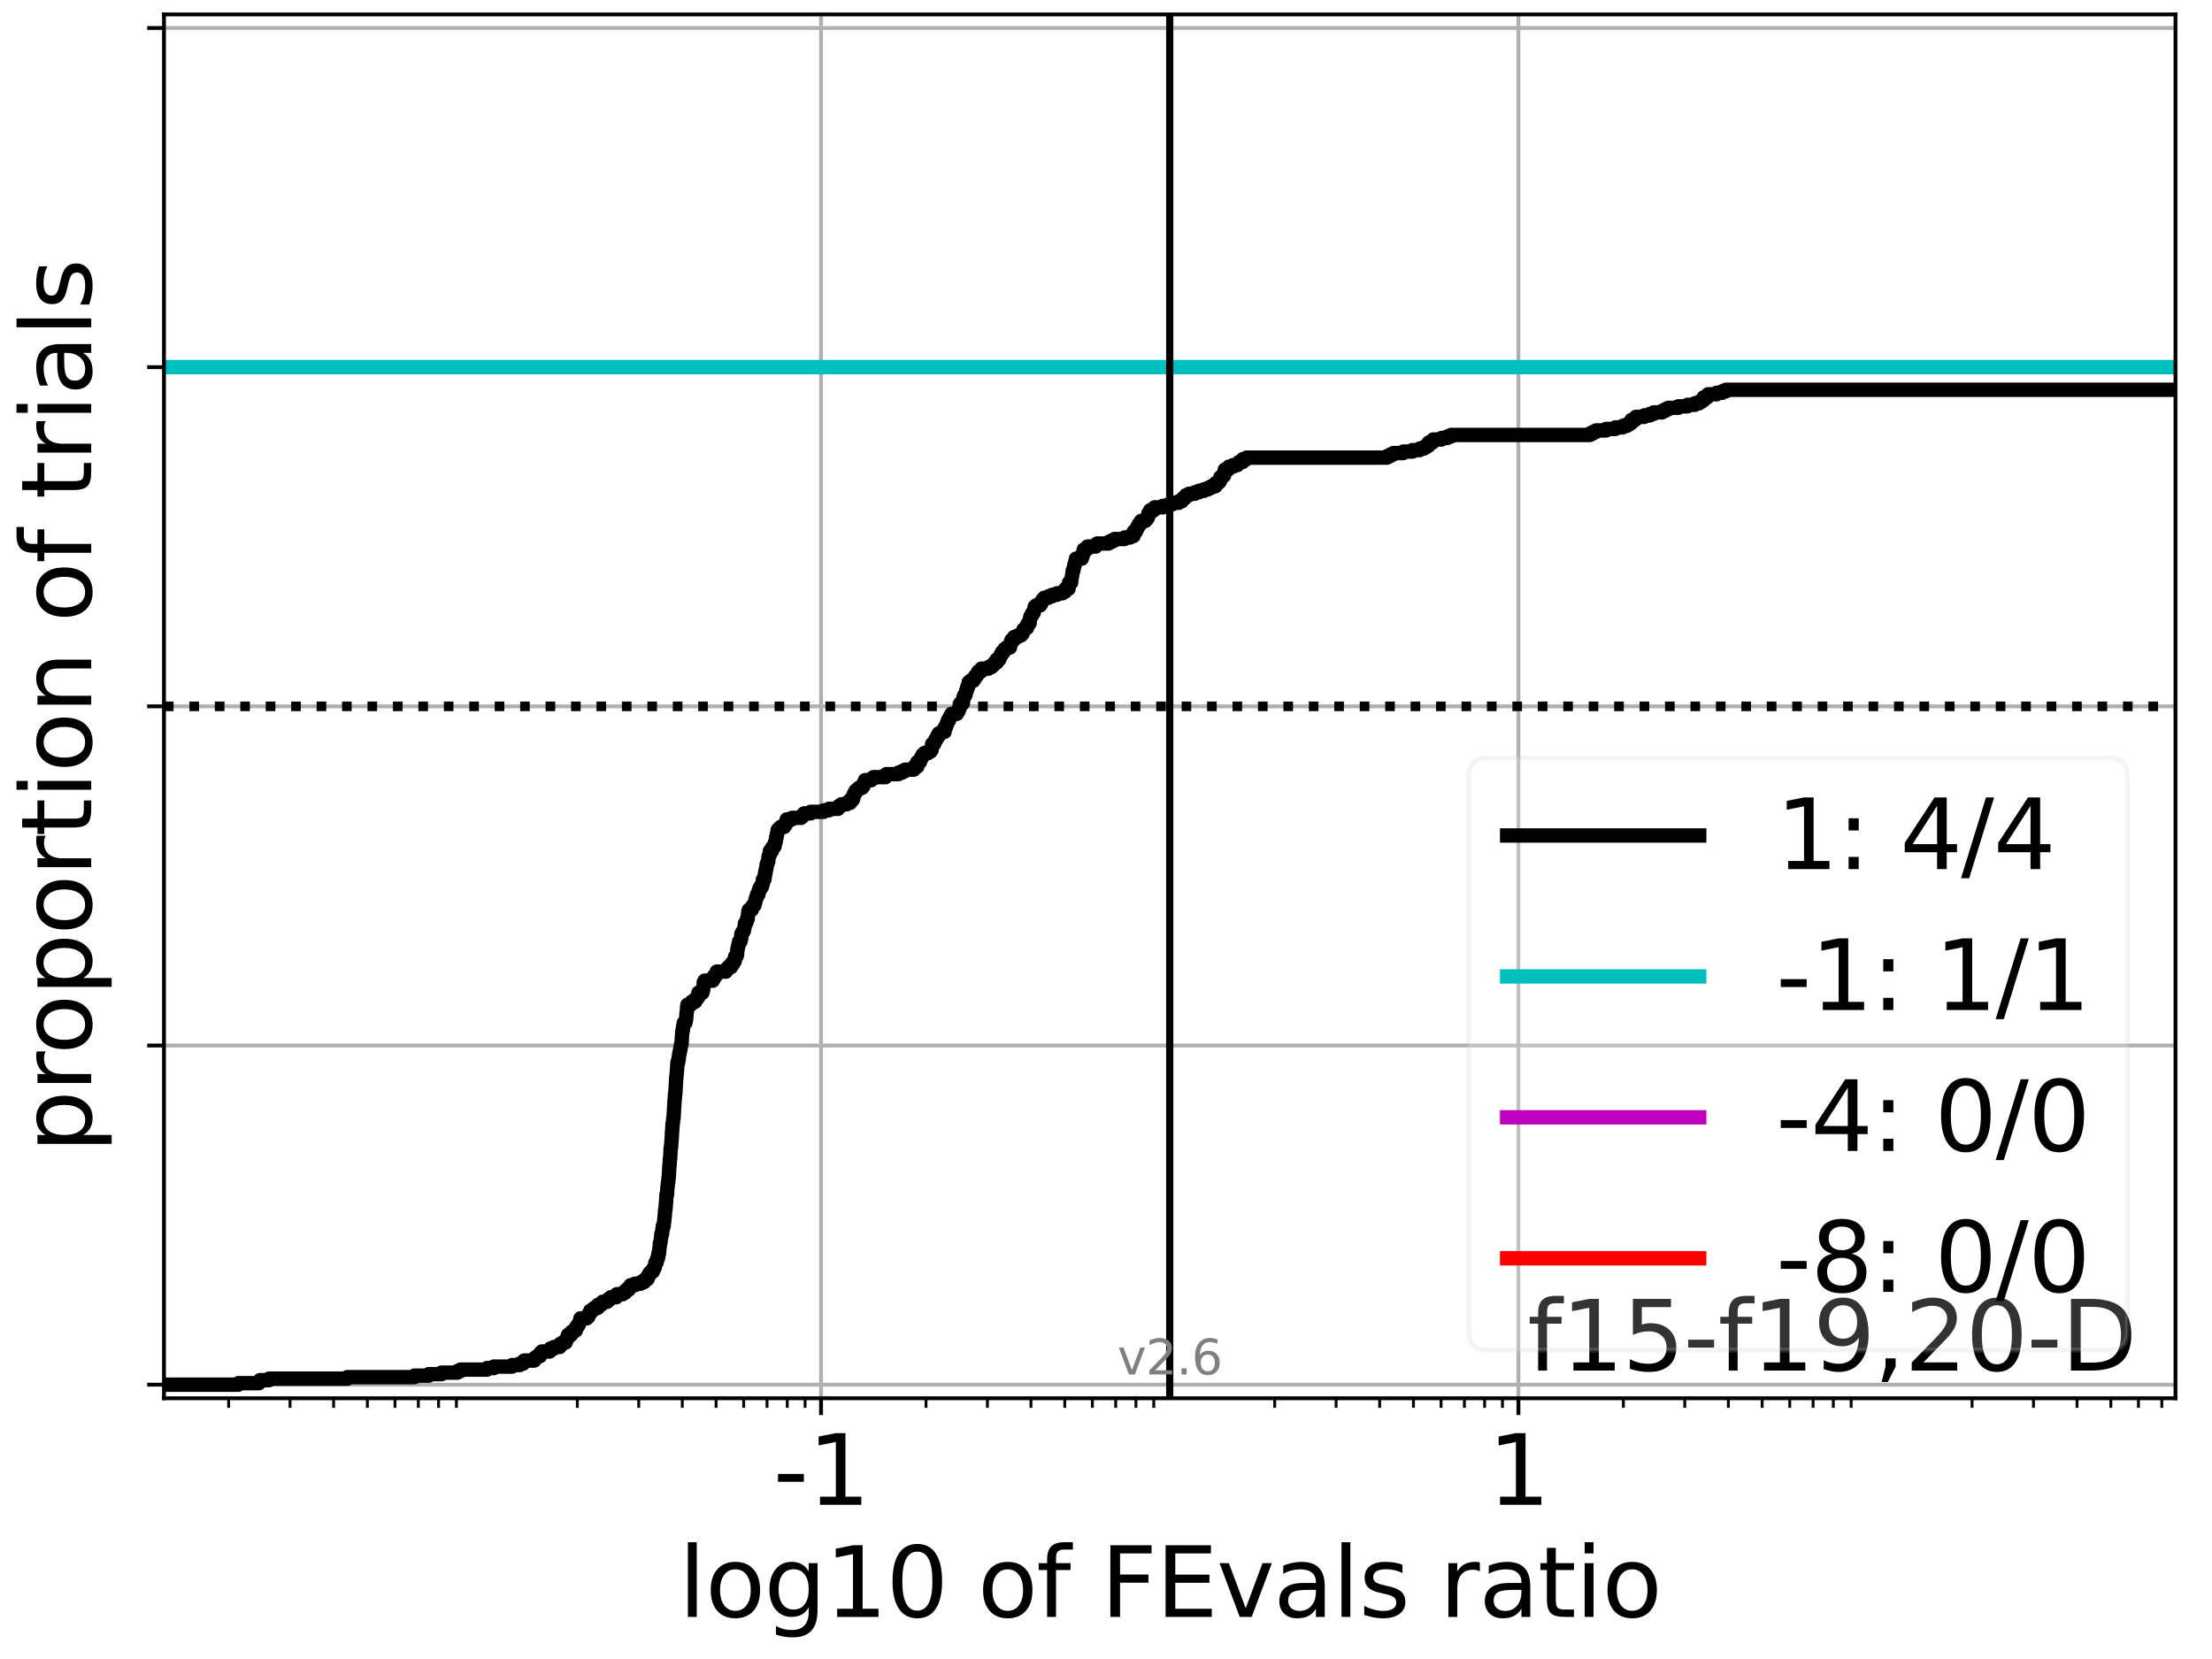 <?xml version="1.0" encoding="utf-8" standalone="no"?>
<!DOCTYPE svg PUBLIC "-//W3C//DTD SVG 1.1//EN"
  "http://www.w3.org/Graphics/SVG/1.1/DTD/svg11.dtd">
<svg xmlns:xlink="http://www.w3.org/1999/xlink" width="460.8pt" height="345.6pt" viewBox="0 0 460.8 345.6" xmlns="http://www.w3.org/2000/svg" version="1.1">
 <defs>
  <style type="text/css">*{stroke-linejoin: round; stroke-linecap: butt}</style>
 </defs>
 <g id="figure_1">
  <g id="patch_1">
   <path d="M 0 345.6 
L 460.8 345.6 
L 460.8 0 
L 0 0 
z
" style="fill: #ffffff"/>
  </g>
  <g id="axes_1">
   <g id="patch_2">
    <path d="M 34.16 291.28 
L 453.192 291.28 
L 453.192 3 
L 34.16 3 
z
" style="fill: #ffffff"/>
   </g>
   <g id="matplotlib.axis_1">
    <g id="xtick_1">
     <g id="line2d_1">
      <path d="M 171.038 291.28 
L 171.038 3 
" clip-path="url(#pd93578ee86)" style="fill: none; stroke: #b0b0b0; stroke-width: 0.8; stroke-linecap: square"/>
     </g>
     <g id="line2d_2">
      <defs>
       <path id="m902d1a03ae" d="M 0 0 
L 0 3.5 
" style="stroke: #000000; stroke-width: 0.8"/>
      </defs>
      <g>
       <use xlink:href="#m902d1a03ae" x="171.038" y="291.28" style="stroke: #000000; stroke-width: 0.8"/>
      </g>
     </g>
     <g id="text_1">
      <!-- -1 -->
      <g transform="translate(161.068 313.477)scale(0.2 -0.2)">
       <defs>
        <path id="DejaVuSans-2d" d="M 313 2009 
L 1997 2009 
L 1997 1497 
L 313 1497 
L 313 2009 
z
" transform="scale(0.016)"/>
        <path id="DejaVuSans-31" d="M 794 531 
L 1825 531 
L 1825 4091 
L 703 3866 
L 703 4441 
L 1819 4666 
L 2450 4666 
L 2450 531 
L 3481 531 
L 3481 0 
L 794 0 
L 794 531 
z
" transform="scale(0.016)"/>
       </defs>
       <use xlink:href="#DejaVuSans-2d"/>
       <use xlink:href="#DejaVuSans-31" x="36.084"/>
      </g>
     </g>
    </g>
    <g id="xtick_2">
     <g id="line2d_3">
      <path d="M 316.314 291.28 
L 316.314 3 
" clip-path="url(#pd93578ee86)" style="fill: none; stroke: #b0b0b0; stroke-width: 0.8; stroke-linecap: square"/>
     </g>
     <g id="line2d_4">
      <g>
       <use xlink:href="#m902d1a03ae" x="316.314" y="291.28" style="stroke: #000000; stroke-width: 0.8"/>
      </g>
     </g>
     <g id="text_2">
      <!-- 1 -->
      <g transform="translate(309.952 313.477)scale(0.2 -0.2)">
       <use xlink:href="#DejaVuSans-31"/>
      </g>
     </g>
    </g>
    <g id="xtick_3">
     <g id="line2d_5">
      <defs>
       <path id="m9c9e4c93be" d="M 0 0 
L 0 2 
" style="stroke: #000000; stroke-width: 0.6"/>
      </defs>
      <g>
       <use xlink:href="#m9c9e4c93be" x="47.628" y="291.28" style="stroke: #000000; stroke-width: 0.6"/>
      </g>
     </g>
    </g>
    <g id="xtick_4">
     <g id="line2d_6">
      <g>
       <use xlink:href="#m9c9e4c93be" x="60.419" y="291.28" style="stroke: #000000; stroke-width: 0.6"/>
      </g>
     </g>
    </g>
    <g id="xtick_5">
     <g id="line2d_7">
      <g>
       <use xlink:href="#m9c9e4c93be" x="69.494" y="291.28" style="stroke: #000000; stroke-width: 0.6"/>
      </g>
     </g>
    </g>
    <g id="xtick_6">
     <g id="line2d_8">
      <g>
       <use xlink:href="#m9c9e4c93be" x="76.534" y="291.28" style="stroke: #000000; stroke-width: 0.6"/>
      </g>
     </g>
    </g>
    <g id="xtick_7">
     <g id="line2d_9">
      <g>
       <use xlink:href="#m9c9e4c93be" x="82.285" y="291.28" style="stroke: #000000; stroke-width: 0.6"/>
      </g>
     </g>
    </g>
    <g id="xtick_8">
     <g id="line2d_10">
      <g>
       <use xlink:href="#m9c9e4c93be" x="87.148" y="291.28" style="stroke: #000000; stroke-width: 0.6"/>
      </g>
     </g>
    </g>
    <g id="xtick_9">
     <g id="line2d_11">
      <g>
       <use xlink:href="#m9c9e4c93be" x="91.36" y="291.28" style="stroke: #000000; stroke-width: 0.6"/>
      </g>
     </g>
    </g>
    <g id="xtick_10">
     <g id="line2d_12">
      <g>
       <use xlink:href="#m9c9e4c93be" x="95.076" y="291.28" style="stroke: #000000; stroke-width: 0.6"/>
      </g>
     </g>
    </g>
    <g id="xtick_11">
     <g id="line2d_13">
      <g>
       <use xlink:href="#m9c9e4c93be" x="120.266" y="291.28" style="stroke: #000000; stroke-width: 0.6"/>
      </g>
     </g>
    </g>
    <g id="xtick_12">
     <g id="line2d_14">
      <g>
       <use xlink:href="#m9c9e4c93be" x="133.057" y="291.28" style="stroke: #000000; stroke-width: 0.6"/>
      </g>
     </g>
    </g>
    <g id="xtick_13">
     <g id="line2d_15">
      <g>
       <use xlink:href="#m9c9e4c93be" x="142.132" y="291.28" style="stroke: #000000; stroke-width: 0.6"/>
      </g>
     </g>
    </g>
    <g id="xtick_14">
     <g id="line2d_16">
      <g>
       <use xlink:href="#m9c9e4c93be" x="149.172" y="291.28" style="stroke: #000000; stroke-width: 0.6"/>
      </g>
     </g>
    </g>
    <g id="xtick_15">
     <g id="line2d_17">
      <g>
       <use xlink:href="#m9c9e4c93be" x="154.923" y="291.28" style="stroke: #000000; stroke-width: 0.6"/>
      </g>
     </g>
    </g>
    <g id="xtick_16">
     <g id="line2d_18">
      <g>
       <use xlink:href="#m9c9e4c93be" x="159.786" y="291.28" style="stroke: #000000; stroke-width: 0.6"/>
      </g>
     </g>
    </g>
    <g id="xtick_17">
     <g id="line2d_19">
      <g>
       <use xlink:href="#m9c9e4c93be" x="163.999" y="291.28" style="stroke: #000000; stroke-width: 0.6"/>
      </g>
     </g>
    </g>
    <g id="xtick_18">
     <g id="line2d_20">
      <g>
       <use xlink:href="#m9c9e4c93be" x="167.714" y="291.28" style="stroke: #000000; stroke-width: 0.6"/>
      </g>
     </g>
    </g>
    <g id="xtick_19">
     <g id="line2d_21">
      <g>
       <use xlink:href="#m9c9e4c93be" x="192.904" y="291.28" style="stroke: #000000; stroke-width: 0.6"/>
      </g>
     </g>
    </g>
    <g id="xtick_20">
     <g id="line2d_22">
      <g>
       <use xlink:href="#m9c9e4c93be" x="205.695" y="291.28" style="stroke: #000000; stroke-width: 0.6"/>
      </g>
     </g>
    </g>
    <g id="xtick_21">
     <g id="line2d_23">
      <g>
       <use xlink:href="#m9c9e4c93be" x="214.77" y="291.28" style="stroke: #000000; stroke-width: 0.6"/>
      </g>
     </g>
    </g>
    <g id="xtick_22">
     <g id="line2d_24">
      <g>
       <use xlink:href="#m9c9e4c93be" x="221.81" y="291.28" style="stroke: #000000; stroke-width: 0.6"/>
      </g>
     </g>
    </g>
    <g id="xtick_23">
     <g id="line2d_25">
      <g>
       <use xlink:href="#m9c9e4c93be" x="227.561" y="291.28" style="stroke: #000000; stroke-width: 0.6"/>
      </g>
     </g>
    </g>
    <g id="xtick_24">
     <g id="line2d_26">
      <g>
       <use xlink:href="#m9c9e4c93be" x="232.424" y="291.28" style="stroke: #000000; stroke-width: 0.6"/>
      </g>
     </g>
    </g>
    <g id="xtick_25">
     <g id="line2d_27">
      <g>
       <use xlink:href="#m9c9e4c93be" x="236.637" y="291.28" style="stroke: #000000; stroke-width: 0.6"/>
      </g>
     </g>
    </g>
    <g id="xtick_26">
     <g id="line2d_28">
      <g>
       <use xlink:href="#m9c9e4c93be" x="240.352" y="291.28" style="stroke: #000000; stroke-width: 0.6"/>
      </g>
     </g>
    </g>
    <g id="xtick_27">
     <g id="line2d_29">
      <g>
       <use xlink:href="#m9c9e4c93be" x="265.542" y="291.28" style="stroke: #000000; stroke-width: 0.6"/>
      </g>
     </g>
    </g>
    <g id="xtick_28">
     <g id="line2d_30">
      <g>
       <use xlink:href="#m9c9e4c93be" x="278.333" y="291.28" style="stroke: #000000; stroke-width: 0.6"/>
      </g>
     </g>
    </g>
    <g id="xtick_29">
     <g id="line2d_31">
      <g>
       <use xlink:href="#m9c9e4c93be" x="287.408" y="291.28" style="stroke: #000000; stroke-width: 0.6"/>
      </g>
     </g>
    </g>
    <g id="xtick_30">
     <g id="line2d_32">
      <g>
       <use xlink:href="#m9c9e4c93be" x="294.448" y="291.28" style="stroke: #000000; stroke-width: 0.6"/>
      </g>
     </g>
    </g>
    <g id="xtick_31">
     <g id="line2d_33">
      <g>
       <use xlink:href="#m9c9e4c93be" x="300.199" y="291.28" style="stroke: #000000; stroke-width: 0.6"/>
      </g>
     </g>
    </g>
    <g id="xtick_32">
     <g id="line2d_34">
      <g>
       <use xlink:href="#m9c9e4c93be" x="305.062" y="291.28" style="stroke: #000000; stroke-width: 0.6"/>
      </g>
     </g>
    </g>
    <g id="xtick_33">
     <g id="line2d_35">
      <g>
       <use xlink:href="#m9c9e4c93be" x="309.275" y="291.28" style="stroke: #000000; stroke-width: 0.6"/>
      </g>
     </g>
    </g>
    <g id="xtick_34">
     <g id="line2d_36">
      <g>
       <use xlink:href="#m9c9e4c93be" x="312.99" y="291.28" style="stroke: #000000; stroke-width: 0.6"/>
      </g>
     </g>
    </g>
    <g id="xtick_35">
     <g id="line2d_37">
      <g>
       <use xlink:href="#m9c9e4c93be" x="338.18" y="291.28" style="stroke: #000000; stroke-width: 0.6"/>
      </g>
     </g>
    </g>
    <g id="xtick_36">
     <g id="line2d_38">
      <g>
       <use xlink:href="#m9c9e4c93be" x="350.971" y="291.28" style="stroke: #000000; stroke-width: 0.6"/>
      </g>
     </g>
    </g>
    <g id="xtick_37">
     <g id="line2d_39">
      <g>
       <use xlink:href="#m9c9e4c93be" x="360.047" y="291.28" style="stroke: #000000; stroke-width: 0.6"/>
      </g>
     </g>
    </g>
    <g id="xtick_38">
     <g id="line2d_40">
      <g>
       <use xlink:href="#m9c9e4c93be" x="367.086" y="291.28" style="stroke: #000000; stroke-width: 0.6"/>
      </g>
     </g>
    </g>
    <g id="xtick_39">
     <g id="line2d_41">
      <g>
       <use xlink:href="#m9c9e4c93be" x="372.838" y="291.28" style="stroke: #000000; stroke-width: 0.6"/>
      </g>
     </g>
    </g>
    <g id="xtick_40">
     <g id="line2d_42">
      <g>
       <use xlink:href="#m9c9e4c93be" x="377.7" y="291.28" style="stroke: #000000; stroke-width: 0.6"/>
      </g>
     </g>
    </g>
    <g id="xtick_41">
     <g id="line2d_43">
      <g>
       <use xlink:href="#m9c9e4c93be" x="381.913" y="291.28" style="stroke: #000000; stroke-width: 0.6"/>
      </g>
     </g>
    </g>
    <g id="xtick_42">
     <g id="line2d_44">
      <g>
       <use xlink:href="#m9c9e4c93be" x="385.628" y="291.28" style="stroke: #000000; stroke-width: 0.6"/>
      </g>
     </g>
    </g>
    <g id="xtick_43">
     <g id="line2d_45">
      <g>
       <use xlink:href="#m9c9e4c93be" x="410.818" y="291.28" style="stroke: #000000; stroke-width: 0.6"/>
      </g>
     </g>
    </g>
    <g id="xtick_44">
     <g id="line2d_46">
      <g>
       <use xlink:href="#m9c9e4c93be" x="423.609" y="291.28" style="stroke: #000000; stroke-width: 0.6"/>
      </g>
     </g>
    </g>
    <g id="xtick_45">
     <g id="line2d_47">
      <g>
       <use xlink:href="#m9c9e4c93be" x="432.685" y="291.28" style="stroke: #000000; stroke-width: 0.6"/>
      </g>
     </g>
    </g>
    <g id="xtick_46">
     <g id="line2d_48">
      <g>
       <use xlink:href="#m9c9e4c93be" x="439.724" y="291.28" style="stroke: #000000; stroke-width: 0.6"/>
      </g>
     </g>
    </g>
    <g id="xtick_47">
     <g id="line2d_49">
      <g>
       <use xlink:href="#m9c9e4c93be" x="445.476" y="291.28" style="stroke: #000000; stroke-width: 0.6"/>
      </g>
     </g>
    </g>
    <g id="xtick_48">
     <g id="line2d_50">
      <g>
       <use xlink:href="#m9c9e4c93be" x="450.339" y="291.28" style="stroke: #000000; stroke-width: 0.6"/>
      </g>
     </g>
    </g>
    <g id="text_3">
     <!-- log10 of FEvals ratio -->
     <g transform="translate(141.371 336.833)scale(0.2 -0.2)">
      <defs>
       <path id="DejaVuSans-6c" d="M 603 4863 
L 1178 4863 
L 1178 0 
L 603 0 
L 603 4863 
z
" transform="scale(0.016)"/>
       <path id="DejaVuSans-6f" d="M 1959 3097 
Q 1497 3097 1228 2736 
Q 959 2375 959 1747 
Q 959 1119 1226 758 
Q 1494 397 1959 397 
Q 2419 397 2687 759 
Q 2956 1122 2956 1747 
Q 2956 2369 2687 2733 
Q 2419 3097 1959 3097 
z
M 1959 3584 
Q 2709 3584 3137 3096 
Q 3566 2609 3566 1747 
Q 3566 888 3137 398 
Q 2709 -91 1959 -91 
Q 1206 -91 779 398 
Q 353 888 353 1747 
Q 353 2609 779 3096 
Q 1206 3584 1959 3584 
z
" transform="scale(0.016)"/>
       <path id="DejaVuSans-67" d="M 2906 1791 
Q 2906 2416 2648 2759 
Q 2391 3103 1925 3103 
Q 1463 3103 1205 2759 
Q 947 2416 947 1791 
Q 947 1169 1205 825 
Q 1463 481 1925 481 
Q 2391 481 2648 825 
Q 2906 1169 2906 1791 
z
M 3481 434 
Q 3481 -459 3084 -895 
Q 2688 -1331 1869 -1331 
Q 1566 -1331 1297 -1286 
Q 1028 -1241 775 -1147 
L 775 -588 
Q 1028 -725 1275 -790 
Q 1522 -856 1778 -856 
Q 2344 -856 2625 -561 
Q 2906 -266 2906 331 
L 2906 616 
Q 2728 306 2450 153 
Q 2172 0 1784 0 
Q 1141 0 747 490 
Q 353 981 353 1791 
Q 353 2603 747 3093 
Q 1141 3584 1784 3584 
Q 2172 3584 2450 3431 
Q 2728 3278 2906 2969 
L 2906 3500 
L 3481 3500 
L 3481 434 
z
" transform="scale(0.016)"/>
       <path id="DejaVuSans-30" d="M 2034 4250 
Q 1547 4250 1301 3770 
Q 1056 3291 1056 2328 
Q 1056 1369 1301 889 
Q 1547 409 2034 409 
Q 2525 409 2770 889 
Q 3016 1369 3016 2328 
Q 3016 3291 2770 3770 
Q 2525 4250 2034 4250 
z
M 2034 4750 
Q 2819 4750 3233 4129 
Q 3647 3509 3647 2328 
Q 3647 1150 3233 529 
Q 2819 -91 2034 -91 
Q 1250 -91 836 529 
Q 422 1150 422 2328 
Q 422 3509 836 4129 
Q 1250 4750 2034 4750 
z
" transform="scale(0.016)"/>
       <path id="DejaVuSans-20" transform="scale(0.016)"/>
       <path id="DejaVuSans-66" d="M 2375 4863 
L 2375 4384 
L 1825 4384 
Q 1516 4384 1395 4259 
Q 1275 4134 1275 3809 
L 1275 3500 
L 2222 3500 
L 2222 3053 
L 1275 3053 
L 1275 0 
L 697 0 
L 697 3053 
L 147 3053 
L 147 3500 
L 697 3500 
L 697 3744 
Q 697 4328 969 4595 
Q 1241 4863 1831 4863 
L 2375 4863 
z
" transform="scale(0.016)"/>
       <path id="DejaVuSans-46" d="M 628 4666 
L 3309 4666 
L 3309 4134 
L 1259 4134 
L 1259 2759 
L 3109 2759 
L 3109 2228 
L 1259 2228 
L 1259 0 
L 628 0 
L 628 4666 
z
" transform="scale(0.016)"/>
       <path id="DejaVuSans-45" d="M 628 4666 
L 3578 4666 
L 3578 4134 
L 1259 4134 
L 1259 2753 
L 3481 2753 
L 3481 2222 
L 1259 2222 
L 1259 531 
L 3634 531 
L 3634 0 
L 628 0 
L 628 4666 
z
" transform="scale(0.016)"/>
       <path id="DejaVuSans-76" d="M 191 3500 
L 800 3500 
L 1894 563 
L 2988 3500 
L 3597 3500 
L 2284 0 
L 1503 0 
L 191 3500 
z
" transform="scale(0.016)"/>
       <path id="DejaVuSans-61" d="M 2194 1759 
Q 1497 1759 1228 1600 
Q 959 1441 959 1056 
Q 959 750 1161 570 
Q 1363 391 1709 391 
Q 2188 391 2477 730 
Q 2766 1069 2766 1631 
L 2766 1759 
L 2194 1759 
z
M 3341 1997 
L 3341 0 
L 2766 0 
L 2766 531 
Q 2569 213 2275 61 
Q 1981 -91 1556 -91 
Q 1019 -91 701 211 
Q 384 513 384 1019 
Q 384 1609 779 1909 
Q 1175 2209 1959 2209 
L 2766 2209 
L 2766 2266 
Q 2766 2663 2505 2880 
Q 2244 3097 1772 3097 
Q 1472 3097 1187 3025 
Q 903 2953 641 2809 
L 641 3341 
Q 956 3463 1253 3523 
Q 1550 3584 1831 3584 
Q 2591 3584 2966 3190 
Q 3341 2797 3341 1997 
z
" transform="scale(0.016)"/>
       <path id="DejaVuSans-73" d="M 2834 3397 
L 2834 2853 
Q 2591 2978 2328 3040 
Q 2066 3103 1784 3103 
Q 1356 3103 1142 2972 
Q 928 2841 928 2578 
Q 928 2378 1081 2264 
Q 1234 2150 1697 2047 
L 1894 2003 
Q 2506 1872 2764 1633 
Q 3022 1394 3022 966 
Q 3022 478 2636 193 
Q 2250 -91 1575 -91 
Q 1294 -91 989 -36 
Q 684 19 347 128 
L 347 722 
Q 666 556 975 473 
Q 1284 391 1588 391 
Q 1994 391 2212 530 
Q 2431 669 2431 922 
Q 2431 1156 2273 1281 
Q 2116 1406 1581 1522 
L 1381 1569 
Q 847 1681 609 1914 
Q 372 2147 372 2553 
Q 372 3047 722 3315 
Q 1072 3584 1716 3584 
Q 2034 3584 2315 3537 
Q 2597 3491 2834 3397 
z
" transform="scale(0.016)"/>
       <path id="DejaVuSans-72" d="M 2631 2963 
Q 2534 3019 2420 3045 
Q 2306 3072 2169 3072 
Q 1681 3072 1420 2755 
Q 1159 2438 1159 1844 
L 1159 0 
L 581 0 
L 581 3500 
L 1159 3500 
L 1159 2956 
Q 1341 3275 1631 3429 
Q 1922 3584 2338 3584 
Q 2397 3584 2469 3576 
Q 2541 3569 2628 3553 
L 2631 2963 
z
" transform="scale(0.016)"/>
       <path id="DejaVuSans-74" d="M 1172 4494 
L 1172 3500 
L 2356 3500 
L 2356 3053 
L 1172 3053 
L 1172 1153 
Q 1172 725 1289 603 
Q 1406 481 1766 481 
L 2356 481 
L 2356 0 
L 1766 0 
Q 1100 0 847 248 
Q 594 497 594 1153 
L 594 3053 
L 172 3053 
L 172 3500 
L 594 3500 
L 594 4494 
L 1172 4494 
z
" transform="scale(0.016)"/>
       <path id="DejaVuSans-69" d="M 603 3500 
L 1178 3500 
L 1178 0 
L 603 0 
L 603 3500 
z
M 603 4863 
L 1178 4863 
L 1178 4134 
L 603 4134 
L 603 4863 
z
" transform="scale(0.016)"/>
      </defs>
      <use xlink:href="#DejaVuSans-6c"/>
      <use xlink:href="#DejaVuSans-6f" x="27.783"/>
      <use xlink:href="#DejaVuSans-67" x="88.965"/>
      <use xlink:href="#DejaVuSans-31" x="152.441"/>
      <use xlink:href="#DejaVuSans-30" x="216.064"/>
      <use xlink:href="#DejaVuSans-20" x="279.688"/>
      <use xlink:href="#DejaVuSans-6f" x="311.475"/>
      <use xlink:href="#DejaVuSans-66" x="372.656"/>
      <use xlink:href="#DejaVuSans-20" x="407.861"/>
      <use xlink:href="#DejaVuSans-46" x="439.648"/>
      <use xlink:href="#DejaVuSans-45" x="497.168"/>
      <use xlink:href="#DejaVuSans-76" x="560.352"/>
      <use xlink:href="#DejaVuSans-61" x="619.531"/>
      <use xlink:href="#DejaVuSans-6c" x="680.811"/>
      <use xlink:href="#DejaVuSans-73" x="708.594"/>
      <use xlink:href="#DejaVuSans-20" x="760.693"/>
      <use xlink:href="#DejaVuSans-72" x="792.48"/>
      <use xlink:href="#DejaVuSans-61" x="833.594"/>
      <use xlink:href="#DejaVuSans-74" x="894.873"/>
      <use xlink:href="#DejaVuSans-69" x="934.082"/>
      <use xlink:href="#DejaVuSans-6f" x="961.865"/>
     </g>
    </g>
   </g>
   <g id="matplotlib.axis_2">
    <g id="ytick_1">
     <g id="line2d_51">
      <path d="M 34.16 288.454 
L 453.192 288.454 
" clip-path="url(#pd93578ee86)" style="fill: none; stroke: #b0b0b0; stroke-width: 0.8; stroke-linecap: square"/>
     </g>
     <g id="line2d_52">
      <defs>
       <path id="m28d1438966" d="M 0 0 
L -3.5 0 
" style="stroke: #000000; stroke-width: 0.8"/>
      </defs>
      <g>
       <use xlink:href="#m28d1438966" x="34.16" y="288.454" style="stroke: #000000; stroke-width: 0.8"/>
      </g>
     </g>
    </g>
    <g id="ytick_2">
     <g id="line2d_53">
      <path d="M 34.16 217.797 
L 453.192 217.797 
" clip-path="url(#pd93578ee86)" style="fill: none; stroke: #b0b0b0; stroke-width: 0.8; stroke-linecap: square"/>
     </g>
     <g id="line2d_54">
      <g>
       <use xlink:href="#m28d1438966" x="34.16" y="217.797" style="stroke: #000000; stroke-width: 0.8"/>
      </g>
     </g>
    </g>
    <g id="ytick_3">
     <g id="line2d_55">
      <path d="M 34.16 147.14 
L 453.192 147.14 
" clip-path="url(#pd93578ee86)" style="fill: none; stroke: #b0b0b0; stroke-width: 0.8; stroke-linecap: square"/>
     </g>
     <g id="line2d_56">
      <g>
       <use xlink:href="#m28d1438966" x="34.16" y="147.14" style="stroke: #000000; stroke-width: 0.8"/>
      </g>
     </g>
    </g>
    <g id="ytick_4">
     <g id="line2d_57">
      <path d="M 34.16 76.483 
L 453.192 76.483 
" clip-path="url(#pd93578ee86)" style="fill: none; stroke: #b0b0b0; stroke-width: 0.8; stroke-linecap: square"/>
     </g>
     <g id="line2d_58">
      <g>
       <use xlink:href="#m28d1438966" x="34.16" y="76.483" style="stroke: #000000; stroke-width: 0.8"/>
      </g>
     </g>
    </g>
    <g id="ytick_5">
     <g id="line2d_59">
      <path d="M 34.16 5.826 
L 453.192 5.826 
" clip-path="url(#pd93578ee86)" style="fill: none; stroke: #b0b0b0; stroke-width: 0.8; stroke-linecap: square"/>
     </g>
     <g id="line2d_60">
      <g>
       <use xlink:href="#m28d1438966" x="34.16" y="5.826" style="stroke: #000000; stroke-width: 0.8"/>
      </g>
     </g>
    </g>
    <g id="text_4">
     <!-- proportion of trials -->
     <g transform="translate(19.001 240.146)rotate(-90)scale(0.2 -0.2)">
      <defs>
       <path id="DejaVuSans-70" d="M 1159 525 
L 1159 -1331 
L 581 -1331 
L 581 3500 
L 1159 3500 
L 1159 2969 
Q 1341 3281 1617 3432 
Q 1894 3584 2278 3584 
Q 2916 3584 3314 3078 
Q 3713 2572 3713 1747 
Q 3713 922 3314 415 
Q 2916 -91 2278 -91 
Q 1894 -91 1617 61 
Q 1341 213 1159 525 
z
M 3116 1747 
Q 3116 2381 2855 2742 
Q 2594 3103 2138 3103 
Q 1681 3103 1420 2742 
Q 1159 2381 1159 1747 
Q 1159 1113 1420 752 
Q 1681 391 2138 391 
Q 2594 391 2855 752 
Q 3116 1113 3116 1747 
z
" transform="scale(0.016)"/>
       <path id="DejaVuSans-6e" d="M 3513 2113 
L 3513 0 
L 2938 0 
L 2938 2094 
Q 2938 2591 2744 2837 
Q 2550 3084 2163 3084 
Q 1697 3084 1428 2787 
Q 1159 2491 1159 1978 
L 1159 0 
L 581 0 
L 581 3500 
L 1159 3500 
L 1159 2956 
Q 1366 3272 1645 3428 
Q 1925 3584 2291 3584 
Q 2894 3584 3203 3211 
Q 3513 2838 3513 2113 
z
" transform="scale(0.016)"/>
      </defs>
      <use xlink:href="#DejaVuSans-70"/>
      <use xlink:href="#DejaVuSans-72" x="63.477"/>
      <use xlink:href="#DejaVuSans-6f" x="102.34"/>
      <use xlink:href="#DejaVuSans-70" x="163.521"/>
      <use xlink:href="#DejaVuSans-6f" x="226.998"/>
      <use xlink:href="#DejaVuSans-72" x="288.18"/>
      <use xlink:href="#DejaVuSans-74" x="329.293"/>
      <use xlink:href="#DejaVuSans-69" x="368.502"/>
      <use xlink:href="#DejaVuSans-6f" x="396.285"/>
      <use xlink:href="#DejaVuSans-6e" x="457.467"/>
      <use xlink:href="#DejaVuSans-20" x="520.846"/>
      <use xlink:href="#DejaVuSans-6f" x="552.633"/>
      <use xlink:href="#DejaVuSans-66" x="613.814"/>
      <use xlink:href="#DejaVuSans-20" x="649.02"/>
      <use xlink:href="#DejaVuSans-74" x="680.807"/>
      <use xlink:href="#DejaVuSans-72" x="720.016"/>
      <use xlink:href="#DejaVuSans-69" x="761.129"/>
      <use xlink:href="#DejaVuSans-61" x="788.912"/>
      <use xlink:href="#DejaVuSans-6c" x="850.191"/>
      <use xlink:href="#DejaVuSans-73" x="877.975"/>
     </g>
    </g>
   </g>
   <g id="line2d_61">
    <path d="M 34.16 288.454 
L 49.654 288.454 
L 49.654 288.14 
L 53.929 288.14 
L 53.929 287.826 
L 54.157 287.826 
L 54.157 287.512 
L 56.055 287.512 
L 56.055 287.198 
L 72.356 287.198 
L 72.356 286.884 
L 86.337 286.884 
L 86.337 286.57 
L 89.316 286.57 
L 89.316 286.256 
L 91.991 286.256 
L 91.991 285.941 
L 95.288 285.941 
L 95.288 285.627 
L 95.926 285.627 
L 95.926 285.313 
L 101.443 285.313 
L 101.443 284.999 
L 102.869 284.999 
L 102.869 284.685 
L 106.655 284.685 
L 106.655 284.371 
L 108.26 284.371 
L 108.26 284.057 
L 109 284.057 
L 109 283.743 
L 109.181 283.743 
L 109.181 283.429 
L 111.306 283.429 
L 111.306 283.115 
L 111.479 283.115 
L 111.479 282.801 
L 111.933 282.801 
L 111.933 282.487 
L 112.526 282.487 
L 112.571 281.859 
L 112.863 281.859 
L 112.863 281.545 
L 114.508 281.545 
L 114.508 281.231 
L 114.658 281.231 
L 114.658 280.917 
L 115.405 280.917 
L 115.405 280.603 
L 116.593 280.603 
L 116.69 279.975 
L 117.21 279.975 
L 117.21 279.661 
L 117.838 279.661 
L 117.931 279.033 
L 118.098 279.033 
L 118.098 278.719 
L 118.296 278.719 
L 118.322 278.091 
L 118.973 278.091 
L 119.035 277.463 
L 119.523 277.463 
L 119.523 277.149 
L 119.967 277.149 
L 119.971 276.521 
L 120.201 276.521 
L 120.201 276.207 
L 120.435 276.207 
L 120.435 275.893 
L 120.616 275.893 
L 120.616 275.578 
L 120.741 275.578 
L 120.741 275.264 
L 120.893 275.264 
L 120.924 274.636 
L 122.222 274.636 
L 122.222 274.322 
L 122.561 274.322 
L 122.642 273.694 
L 122.898 273.694 
L 122.961 273.066 
L 123.416 273.066 
L 123.416 272.752 
L 123.822 272.752 
L 123.822 272.438 
L 124.544 272.438 
L 124.595 271.81 
L 125.257 271.81 
L 125.257 271.496 
L 125.544 271.496 
L 125.544 271.182 
L 126.487 271.182 
L 126.487 270.868 
L 126.824 270.868 
L 126.824 270.554 
L 127.245 270.554 
L 127.245 270.24 
L 128.358 270.24 
L 128.358 269.926 
L 128.47 269.926 
L 128.47 269.612 
L 129.721 269.612 
L 129.721 269.298 
L 130.237 269.298 
L 130.237 268.984 
L 130.47 268.984 
L 130.47 268.67 
L 130.959 268.67 
L 130.959 268.356 
L 131.171 268.356 
L 131.171 268.042 
L 131.376 268.042 
L 131.376 267.728 
L 132.284 267.728 
L 132.284 267.414 
L 133.451 267.414 
L 133.451 267.1 
L 134.162 267.1 
L 134.162 266.786 
L 134.396 266.786 
L 134.396 266.472 
L 134.885 266.472 
L 134.933 265.844 
L 135.154 265.844 
L 135.154 265.529 
L 135.293 265.529 
L 135.293 265.215 
L 135.579 265.215 
L 135.579 264.901 
L 136.006 264.901 
L 136.094 264.273 
L 136.305 264.273 
L 136.305 263.959 
L 136.424 263.959 
L 136.483 263.331 
L 136.538 263.331 
L 136.538 263.017 
L 136.778 263.017 
L 136.837 262.389 
L 136.947 262.389 
L 136.947 262.075 
L 137.086 262.075 
L 137.157 261.133 
L 137.278 261.133 
L 137.377 259.877 
L 137.424 259.877 
L 137.474 258.935 
L 137.575 258.935 
L 137.677 257.993 
L 137.707 257.993 
L 137.777 257.051 
L 137.929 257.051 
L 137.988 256.109 
L 138.042 256.109 
L 138.068 255.481 
L 138.242 255.481 
L 138.318 254.538 
L 138.357 254.538 
L 138.452 253.282 
L 138.49 253.282 
L 138.559 252.026 
L 138.625 252.026 
L 138.736 250.456 
L 138.763 250.456 
L 138.825 248.886 
L 138.947 248.886 
L 139.036 247.316 
L 139.06 247.316 
L 139.148 246.374 
L 139.193 246.374 
L 139.301 245.118 
L 139.331 245.118 
L 139.439 242.919 
L 139.474 242.919 
L 139.56 241.349 
L 139.613 241.349 
L 139.706 239.151 
L 139.785 239.151 
L 139.883 237.581 
L 139.909 237.581 
L 139.997 235.697 
L 140.027 235.697 
L 140.096 234.126 
L 140.155 234.126 
L 140.263 232.87 
L 140.322 232.87 
L 140.422 230.672 
L 140.446 230.672 
L 140.527 229.102 
L 140.565 229.102 
L 140.625 227.846 
L 140.679 227.846 
L 140.787 225.962 
L 140.799 225.962 
L 140.873 224.392 
L 140.911 224.392 
L 141.013 223.135 
L 141.028 223.135 
L 141.083 221.879 
L 141.141 221.879 
L 141.145 221.251 
L 141.289 221.251 
L 141.319 220.623 
L 141.406 220.623 
L 141.46 219.681 
L 141.527 219.681 
L 141.596 219.053 
L 141.652 219.053 
L 141.714 218.425 
L 141.785 218.425 
L 141.889 217.483 
L 141.975 217.483 
L 142.081 215.599 
L 142.099 215.599 
L 142.165 214.657 
L 142.251 214.657 
L 142.32 213.714 
L 142.375 213.714 
L 142.438 213.086 
L 142.786 213.086 
L 142.873 212.458 
L 142.927 212.458 
L 143.028 210.888 
L 143.082 210.888 
L 143.145 209.632 
L 143.199 209.632 
L 143.199 209.318 
L 143.878 209.318 
L 143.878 209.004 
L 144.088 209.004 
L 144.088 208.69 
L 144.816 208.69 
L 144.87 208.062 
L 145.249 208.062 
L 145.249 207.748 
L 145.46 207.748 
L 145.49 206.806 
L 146.336 206.806 
L 146.423 206.178 
L 146.491 206.178 
L 146.6 204.922 
L 146.609 204.922 
L 146.609 204.608 
L 146.78 204.608 
L 146.78 204.294 
L 148.479 204.294 
L 148.479 203.98 
L 148.678 203.98 
L 148.712 203.351 
L 149.09 203.351 
L 149.09 203.037 
L 149.202 203.037 
L 149.202 202.723 
L 149.318 202.723 
L 149.318 202.409 
L 151.216 202.409 
L 151.216 202.095 
L 151.446 202.095 
L 151.446 201.781 
L 151.694 201.781 
L 151.694 201.467 
L 152.283 201.467 
L 152.299 200.839 
L 152.717 200.839 
L 152.776 200.211 
L 153.071 200.211 
L 153.136 199.269 
L 153.421 199.269 
L 153.421 198.955 
L 153.535 198.955 
L 153.613 197.699 
L 153.687 197.699 
L 153.767 197.071 
L 153.822 197.071 
L 153.908 196.443 
L 153.966 196.443 
L 153.966 196.129 
L 154.258 196.129 
L 154.335 195.501 
L 154.415 195.501 
L 154.431 194.559 
L 154.604 194.559 
L 154.604 194.245 
L 154.782 194.245 
L 154.782 193.931 
L 154.95 193.931 
L 155.059 193.302 
L 155.068 193.302 
L 155.172 192.674 
L 155.185 192.674 
L 155.185 192.36 
L 155.419 192.36 
L 155.419 192.046 
L 155.535 192.046 
L 155.62 191.418 
L 155.767 191.418 
L 155.82 190.476 
L 155.88 190.476 
L 155.896 189.848 
L 156.003 189.848 
L 156.003 189.534 
L 156.604 189.534 
L 156.658 188.906 
L 156.856 188.906 
L 156.856 188.592 
L 157.17 188.592 
L 157.274 187.964 
L 157.333 187.964 
L 157.389 187.336 
L 157.498 187.336 
L 157.498 187.022 
L 157.628 187.022 
L 157.686 186.394 
L 157.962 186.394 
L 157.977 185.766 
L 158.151 185.766 
L 158.19 185.138 
L 158.324 185.138 
L 158.324 184.824 
L 158.69 184.824 
L 158.69 184.196 
L 158.892 184.196 
L 158.918 183.254 
L 159.225 183.254 
L 159.23 182.625 
L 159.339 182.625 
L 159.343 181.997 
L 159.453 181.997 
L 159.46 181.369 
L 159.571 181.369 
L 159.616 180.741 
L 159.688 180.741 
L 159.693 180.113 
L 159.809 180.113 
L 159.809 179.799 
L 159.921 179.799 
L 159.921 179.485 
L 160.037 179.485 
L 160.088 178.543 
L 160.155 178.543 
L 160.155 178.229 
L 160.324 178.229 
L 160.383 177.287 
L 160.816 177.287 
L 160.816 176.659 
L 161.02 176.659 
L 161.02 176.345 
L 161.351 176.345 
L 161.445 175.717 
L 161.469 175.717 
L 161.469 175.403 
L 161.586 175.403 
L 161.673 174.461 
L 161.773 174.461 
L 161.819 173.833 
L 161.892 173.833 
L 162.001 172.891 
L 162.281 172.891 
L 162.281 172.576 
L 162.625 172.576 
L 162.625 172.262 
L 163.364 172.262 
L 163.364 171.948 
L 163.571 171.948 
L 163.571 171.634 
L 163.787 171.634 
L 163.79 171.006 
L 163.899 171.006 
L 163.899 170.692 
L 164.979 170.692 
L 164.979 170.378 
L 166.89 170.378 
L 166.89 170.064 
L 167.228 170.064 
L 167.228 169.75 
L 167.518 169.75 
L 167.518 169.436 
L 168.873 169.436 
L 168.873 169.122 
L 171.574 169.122 
L 171.574 168.808 
L 172.687 168.808 
L 172.687 168.494 
L 174.566 168.494 
L 174.566 168.18 
L 174.799 168.18 
L 174.799 167.866 
L 175.288 167.866 
L 175.288 167.552 
L 176.389 167.552 
L 176.389 167.238 
L 177.117 167.238 
L 177.117 166.61 
L 177.653 166.61 
L 177.653 166.296 
L 177.77 166.296 
L 177.781 165.668 
L 177.888 165.668 
L 177.888 165.354 
L 178.121 165.354 
L 178.121 165.04 
L 178.237 165.04 
L 178.237 164.726 
L 178.582 164.726 
L 178.582 164.412 
L 178.96 164.412 
L 178.96 164.098 
L 179.622 164.098 
L 179.622 163.784 
L 179.872 163.784 
L 179.908 163.156 
L 180.091 163.156 
L 180.2 162.527 
L 181.498 162.527 
L 181.498 162.213 
L 181.939 162.213 
L 181.939 161.899 
L 184.478 161.899 
L 184.478 161.585 
L 184.614 161.585 
L 184.614 161.271 
L 187.153 161.271 
L 187.153 160.957 
L 187.911 160.957 
L 187.911 160.643 
L 188.549 160.643 
L 188.549 160.329 
L 190.37 160.329 
L 190.449 159.701 
L 191.087 159.701 
L 191.098 158.759 
L 191.633 158.759 
L 191.633 158.445 
L 191.751 158.445 
L 191.751 158.131 
L 191.868 158.131 
L 191.868 157.817 
L 192.101 157.817 
L 192.101 157.503 
L 192.217 157.503 
L 192.217 157.189 
L 192.562 157.189 
L 192.562 156.875 
L 193.349 156.875 
L 193.349 156.561 
L 193.853 156.561 
L 193.853 156.247 
L 194.072 156.247 
L 194.181 154.991 
L 194.612 154.991 
L 194.612 154.677 
L 194.73 154.677 
L 194.73 154.363 
L 194.847 154.363 
L 194.847 154.049 
L 195.081 154.049 
L 195.081 153.735 
L 195.197 153.735 
L 195.197 153.421 
L 195.492 153.421 
L 195.542 152.793 
L 196.024 152.793 
L 196.024 152.479 
L 196.752 152.479 
L 196.832 151.536 
L 197.051 151.536 
L 197.16 150.908 
L 197.287 150.908 
L 197.287 150.594 
L 197.405 150.594 
L 197.405 150.28 
L 197.522 150.28 
L 197.522 149.966 
L 197.755 149.966 
L 197.755 149.652 
L 197.871 149.652 
L 197.871 149.338 
L 198.031 149.338 
L 198.031 149.024 
L 198.217 149.024 
L 198.217 148.71 
L 199.321 148.71 
L 199.321 148.396 
L 199.507 148.396 
L 199.507 148.082 
L 199.726 148.082 
L 199.835 147.454 
L 199.959 147.454 
L 200.049 146.512 
L 200.584 146.512 
L 200.687 145.57 
L 200.702 145.57 
L 200.702 145.256 
L 200.819 145.256 
L 200.819 144.942 
L 201.052 144.942 
L 201.052 144.628 
L 201.168 144.628 
L 201.222 144 
L 201.34 144 
L 201.34 143.686 
L 201.457 143.686 
L 201.513 143.058 
L 201.69 143.058 
L 201.69 142.744 
L 201.804 142.744 
L 201.806 142.116 
L 202.152 142.116 
L 202.152 141.801 
L 202.804 141.801 
L 202.804 141.487 
L 203.023 141.487 
L 203.132 140.859 
L 203.442 140.859 
L 203.442 140.545 
L 203.661 140.545 
L 203.77 139.917 
L 204.342 139.917 
L 204.441 139.289 
L 205.905 139.289 
L 205.905 138.975 
L 206.531 138.975 
L 206.531 138.661 
L 206.902 138.661 
L 206.902 138.347 
L 207.169 138.347 
L 207.169 138.033 
L 207.63 138.033 
L 207.63 137.405 
L 208.166 137.405 
L 208.166 137.091 
L 208.283 137.091 
L 208.283 136.777 
L 208.401 136.777 
L 208.401 136.463 
L 208.634 136.463 
L 208.634 136.149 
L 208.75 136.149 
L 208.75 135.835 
L 209.095 135.835 
L 209.095 135.521 
L 209.257 135.521 
L 209.257 135.207 
L 209.652 135.207 
L 209.652 134.893 
L 210.385 134.893 
L 210.461 134.265 
L 210.554 134.265 
L 210.604 133.637 
L 210.713 133.637 
L 210.713 133.323 
L 211.192 133.323 
L 211.258 132.695 
L 211.997 132.695 
L 211.997 132.381 
L 212.697 132.381 
L 212.697 132.067 
L 213 132.067 
L 213.092 131.438 
L 213.214 131.438 
L 213.214 131.124 
L 213.572 131.124 
L 213.572 130.81 
L 213.942 130.81 
L 213.942 130.182 
L 214.121 130.182 
L 214.121 129.868 
L 214.477 129.868 
L 214.569 128.926 
L 214.595 128.926 
L 214.595 128.612 
L 214.712 128.612 
L 214.712 128.298 
L 214.945 128.298 
L 214.945 127.984 
L 215.061 127.984 
L 215.061 127.67 
L 215.34 127.67 
L 215.407 127.042 
L 215.492 127.042 
L 215.523 126.414 
L 215.86 126.414 
L 215.86 126.1 
L 216.697 126.1 
L 216.697 125.786 
L 216.916 125.786 
L 217.025 125.158 
L 217.24 125.158 
L 217.24 124.844 
L 217.506 124.844 
L 217.506 124.53 
L 218.421 124.53 
L 218.421 124.216 
L 219.194 124.216 
L 219.194 123.902 
L 220.207 123.902 
L 220.207 123.588 
L 221.32 123.588 
L 221.32 123.274 
L 221.871 123.274 
L 221.964 122.646 
L 222.599 122.646 
L 222.692 121.389 
L 223.134 121.389 
L 223.227 120.447 
L 223.252 120.447 
L 223.344 119.819 
L 223.369 119.819 
L 223.462 118.877 
L 223.603 118.877 
L 223.695 118.249 
L 223.719 118.249 
L 223.811 117.621 
L 223.921 117.621 
L 223.999 116.993 
L 224.064 116.993 
L 224.156 116.365 
L 225.354 116.365 
L 225.446 115.737 
L 225.573 115.737 
L 225.682 114.795 
L 225.775 114.795 
L 225.775 114.481 
L 226.413 114.481 
L 226.413 114.167 
L 226.537 114.167 
L 226.537 113.853 
L 228.255 113.853 
L 228.255 113.539 
L 228.541 113.539 
L 228.541 113.225 
L 230.92 113.225 
L 230.92 112.911 
L 231.547 112.911 
L 231.547 112.597 
L 232.185 112.597 
L 232.185 112.283 
L 234.272 112.283 
L 234.272 111.969 
L 235.409 111.969 
L 235.409 111.655 
L 236.137 111.655 
L 236.207 110.712 
L 236.672 110.712 
L 236.672 110.398 
L 236.79 110.398 
L 236.79 110.084 
L 236.907 110.084 
L 236.907 109.77 
L 237.14 109.77 
L 237.14 109.456 
L 237.256 109.456 
L 237.256 109.142 
L 237.602 109.142 
L 237.712 108.514 
L 238.587 108.514 
L 238.587 108.2 
L 238.892 108.2 
L 238.892 107.886 
L 239.111 107.886 
L 239.22 106.944 
L 239.581 106.944 
L 239.585 106.316 
L 240.355 106.316 
L 240.355 106.002 
L 240.507 106.002 
L 240.507 105.688 
L 242.256 105.688 
L 242.256 105.374 
L 243.436 105.374 
L 243.436 105.06 
L 244.209 105.06 
L 244.209 104.746 
L 245.561 104.746 
L 245.561 104.432 
L 246.187 104.432 
L 246.187 104.118 
L 246.416 104.118 
L 246.416 103.804 
L 246.825 103.804 
L 246.825 103.49 
L 247.042 103.49 
L 247.042 103.176 
L 247.68 103.176 
L 247.68 102.862 
L 248.912 102.862 
L 248.912 102.548 
L 249.768 102.548 
L 249.768 102.234 
L 250.848 102.234 
L 250.848 101.92 
L 251.703 101.92 
L 251.703 101.606 
L 252.352 101.606 
L 252.352 101.292 
L 253.208 101.292 
L 253.228 100.663 
L 253.777 100.663 
L 253.777 100.349 
L 254.083 100.349 
L 254.083 100.035 
L 254.222 100.035 
L 254.225 99.407 
L 254.633 99.407 
L 254.633 99.093 
L 254.995 99.093 
L 255.08 98.151 
L 255.147 98.151 
L 255.147 97.837 
L 255.851 97.837 
L 255.851 97.523 
L 256.003 97.523 
L 256.003 97.209 
L 256.896 97.209 
L 256.896 96.895 
L 257.751 96.895 
L 257.751 96.581 
L 258.076 96.581 
L 258.076 96.267 
L 258.849 96.267 
L 258.932 95.639 
L 259.705 95.639 
L 259.705 95.325 
L 288.966 95.325 
L 288.966 95.011 
L 289.592 95.011 
L 289.592 94.697 
L 290.231 94.697 
L 290.231 94.383 
L 292.318 94.383 
L 292.318 94.069 
L 294.253 94.069 
L 294.253 93.755 
L 295.758 93.755 
L 295.758 93.441 
L 296.633 93.441 
L 296.633 93.127 
L 297.183 93.127 
L 297.183 92.813 
L 297.627 92.813 
L 297.631 92.185 
L 298.401 92.185 
L 298.401 91.871 
L 298.553 91.871 
L 298.553 91.557 
L 300.301 91.557 
L 300.301 91.243 
L 301.482 91.243 
L 301.482 90.929 
L 302.255 90.929 
L 302.255 90.615 
L 331.202 90.615 
L 331.202 90.3 
L 331.828 90.3 
L 331.828 89.986 
L 332.466 89.986 
L 332.466 89.672 
L 334.554 89.672 
L 334.554 89.358 
L 336.489 89.358 
L 336.489 89.044 
L 337.993 89.044 
L 337.993 88.73 
L 338.869 88.73 
L 338.869 88.416 
L 339.418 88.416 
L 339.418 88.102 
L 339.863 88.102 
L 339.866 87.474 
L 340.637 87.474 
L 340.637 87.16 
L 340.789 87.16 
L 340.789 86.846 
L 342.537 86.846 
L 342.537 86.532 
L 343.718 86.532 
L 343.718 86.218 
L 344.49 86.218 
L 344.49 85.904 
L 346.248 85.904 
L 346.248 85.59 
L 346.875 85.59 
L 346.875 85.276 
L 347.513 85.276 
L 347.513 84.962 
L 349.6 84.962 
L 349.6 84.648 
L 351.535 84.648 
L 351.535 84.334 
L 353.04 84.334 
L 353.04 84.02 
L 353.915 84.02 
L 353.915 83.706 
L 354.465 83.706 
L 354.465 83.392 
L 354.909 83.392 
L 354.913 82.764 
L 355.683 82.764 
L 355.683 82.45 
L 355.835 82.45 
L 355.835 82.136 
L 357.584 82.136 
L 357.584 81.822 
L 358.764 81.822 
L 358.764 81.508 
L 359.537 81.508 
L 359.537 81.194 
L 453.192 81.194 
L 453.192 81.194 
" clip-path="url(#pd93578ee86)" style="fill: none; stroke: #000000; stroke-width: 3; stroke-linecap: square"/>
   </g>
   <g id="line2d_62">
    <path clip-path="url(#pd93578ee86)" style="fill: none; stroke: #000000; stroke-width: 3; stroke-linecap: square"/>
   </g>
   <g id="line2d_63">
    <path d="M 34.707 76.483 
L 34.16 76.483 
L 453.192 76.483 
L 461.8 76.483 
" clip-path="url(#pd93578ee86)" style="fill: none; stroke: #00bfbf; stroke-width: 3; stroke-linecap: square"/>
   </g>
   <g id="line2d_64"/>
   <g id="line2d_65"/>
   <g id="line2d_66">
    <path d="M 243.676 291.28 
L 243.676 3 
" clip-path="url(#pd93578ee86)" style="fill: none; stroke: #000000; stroke-width: 1.5; stroke-linecap: square"/>
   </g>
   <g id="line2d_67">
    <path d="M 34.16 147.14 
L 453.192 147.14 
" clip-path="url(#pd93578ee86)" style="fill: none; stroke-dasharray: 2,3.3; stroke-dashoffset: 0; stroke: #000000; stroke-width: 2"/>
   </g>
   <g id="patch_3">
    <path d="M 34.16 291.28 
L 34.16 3 
" style="fill: none; stroke: #000000; stroke-width: 0.8; stroke-linejoin: miter; stroke-linecap: square"/>
   </g>
   <g id="patch_4">
    <path d="M 453.192 291.28 
L 453.192 3 
" style="fill: none; stroke: #000000; stroke-width: 0.8; stroke-linejoin: miter; stroke-linecap: square"/>
   </g>
   <g id="patch_5">
    <path d="M 34.16 291.28 
L 453.192 291.28 
" style="fill: none; stroke: #000000; stroke-width: 0.8; stroke-linejoin: miter; stroke-linecap: square"/>
   </g>
   <g id="patch_6">
    <path d="M 34.16 3 
L 453.192 3 
" style="fill: none; stroke: #000000; stroke-width: 0.8; stroke-linejoin: miter; stroke-linecap: square"/>
   </g>
   <g id="text_5">
    <!-- f15-f19,20-D -->
    <g transform="translate(318.193 285.514)scale(0.2 -0.2)">
     <defs>
      <path id="DejaVuSans-35" d="M 691 4666 
L 3169 4666 
L 3169 4134 
L 1269 4134 
L 1269 2991 
Q 1406 3038 1543 3061 
Q 1681 3084 1819 3084 
Q 2600 3084 3056 2656 
Q 3513 2228 3513 1497 
Q 3513 744 3044 326 
Q 2575 -91 1722 -91 
Q 1428 -91 1123 -41 
Q 819 9 494 109 
L 494 744 
Q 775 591 1075 516 
Q 1375 441 1709 441 
Q 2250 441 2565 725 
Q 2881 1009 2881 1497 
Q 2881 1984 2565 2268 
Q 2250 2553 1709 2553 
Q 1456 2553 1204 2497 
Q 953 2441 691 2322 
L 691 4666 
z
" transform="scale(0.016)"/>
      <path id="DejaVuSans-39" d="M 703 97 
L 703 672 
Q 941 559 1184 500 
Q 1428 441 1663 441 
Q 2288 441 2617 861 
Q 2947 1281 2994 2138 
Q 2813 1869 2534 1725 
Q 2256 1581 1919 1581 
Q 1219 1581 811 2004 
Q 403 2428 403 3163 
Q 403 3881 828 4315 
Q 1253 4750 1959 4750 
Q 2769 4750 3195 4129 
Q 3622 3509 3622 2328 
Q 3622 1225 3098 567 
Q 2575 -91 1691 -91 
Q 1453 -91 1209 -44 
Q 966 3 703 97 
z
M 1959 2075 
Q 2384 2075 2632 2365 
Q 2881 2656 2881 3163 
Q 2881 3666 2632 3958 
Q 2384 4250 1959 4250 
Q 1534 4250 1286 3958 
Q 1038 3666 1038 3163 
Q 1038 2656 1286 2365 
Q 1534 2075 1959 2075 
z
" transform="scale(0.016)"/>
      <path id="DejaVuSans-2c" d="M 750 794 
L 1409 794 
L 1409 256 
L 897 -744 
L 494 -744 
L 750 256 
L 750 794 
z
" transform="scale(0.016)"/>
      <path id="DejaVuSans-32" d="M 1228 531 
L 3431 531 
L 3431 0 
L 469 0 
L 469 531 
Q 828 903 1448 1529 
Q 2069 2156 2228 2338 
Q 2531 2678 2651 2914 
Q 2772 3150 2772 3378 
Q 2772 3750 2511 3984 
Q 2250 4219 1831 4219 
Q 1534 4219 1204 4116 
Q 875 4013 500 3803 
L 500 4441 
Q 881 4594 1212 4672 
Q 1544 4750 1819 4750 
Q 2544 4750 2975 4387 
Q 3406 4025 3406 3419 
Q 3406 3131 3298 2873 
Q 3191 2616 2906 2266 
Q 2828 2175 2409 1742 
Q 1991 1309 1228 531 
z
" transform="scale(0.016)"/>
      <path id="DejaVuSans-44" d="M 1259 4147 
L 1259 519 
L 2022 519 
Q 2988 519 3436 956 
Q 3884 1394 3884 2338 
Q 3884 3275 3436 3711 
Q 2988 4147 2022 4147 
L 1259 4147 
z
M 628 4666 
L 1925 4666 
Q 3281 4666 3915 4102 
Q 4550 3538 4550 2338 
Q 4550 1131 3912 565 
Q 3275 0 1925 0 
L 628 0 
L 628 4666 
z
" transform="scale(0.016)"/>
     </defs>
     <use xlink:href="#DejaVuSans-66"/>
     <use xlink:href="#DejaVuSans-31" x="35.205"/>
     <use xlink:href="#DejaVuSans-35" x="98.828"/>
     <use xlink:href="#DejaVuSans-2d" x="162.451"/>
     <use xlink:href="#DejaVuSans-66" x="198.535"/>
     <use xlink:href="#DejaVuSans-31" x="233.74"/>
     <use xlink:href="#DejaVuSans-39" x="297.363"/>
     <use xlink:href="#DejaVuSans-2c" x="360.986"/>
     <use xlink:href="#DejaVuSans-32" x="392.773"/>
     <use xlink:href="#DejaVuSans-30" x="456.396"/>
     <use xlink:href="#DejaVuSans-2d" x="520.02"/>
     <use xlink:href="#DejaVuSans-44" x="556.104"/>
    </g>
   </g>
   <g id="text_6">
    <!-- v2.6 -->
    <g style="fill: #808080" transform="translate(232.765 286.318)scale(0.1 -0.1)">
     <defs>
      <path id="DejaVuSans-2e" d="M 684 794 
L 1344 794 
L 1344 0 
L 684 0 
L 684 794 
z
" transform="scale(0.016)"/>
      <path id="DejaVuSans-36" d="M 2113 2584 
Q 1688 2584 1439 2293 
Q 1191 2003 1191 1497 
Q 1191 994 1439 701 
Q 1688 409 2113 409 
Q 2538 409 2786 701 
Q 3034 994 3034 1497 
Q 3034 2003 2786 2293 
Q 2538 2584 2113 2584 
z
M 3366 4563 
L 3366 3988 
Q 3128 4100 2886 4159 
Q 2644 4219 2406 4219 
Q 1781 4219 1451 3797 
Q 1122 3375 1075 2522 
Q 1259 2794 1537 2939 
Q 1816 3084 2150 3084 
Q 2853 3084 3261 2657 
Q 3669 2231 3669 1497 
Q 3669 778 3244 343 
Q 2819 -91 2113 -91 
Q 1303 -91 875 529 
Q 447 1150 447 2328 
Q 447 3434 972 4092 
Q 1497 4750 2381 4750 
Q 2619 4750 2861 4703 
Q 3103 4656 3366 4563 
z
" transform="scale(0.016)"/>
     </defs>
     <use xlink:href="#DejaVuSans-76"/>
     <use xlink:href="#DejaVuSans-32" x="59.18"/>
     <use xlink:href="#DejaVuSans-2e" x="122.803"/>
     <use xlink:href="#DejaVuSans-36" x="154.59"/>
    </g>
   </g>
   <g id="legend_1">
    <g id="patch_7">
     <path d="M 309.97 281.28 
L 439.192 281.28 
Q 443.192 281.28 443.192 277.28 
L 443.192 161.855 
Q 443.192 157.855 439.192 157.855 
L 309.97 157.855 
Q 305.97 157.855 305.97 161.855 
L 305.97 277.28 
Q 305.97 281.28 309.97 281.28 
z
" style="fill: #ffffff; opacity: 0.2; stroke: #cccccc; stroke-linejoin: miter"/>
    </g>
    <g id="line2d_68">
     <path d="M 313.97 174.052 
L 333.97 174.052 
L 353.97 174.052 
" style="fill: none; stroke: #000000; stroke-width: 3; stroke-linecap: square"/>
    </g>
    <g id="text_7">
     <!-- 1: 4/4 -->
     <g transform="translate(369.97 181.052)scale(0.2 -0.2)">
      <defs>
       <path id="DejaVuSans-3a" d="M 750 794 
L 1409 794 
L 1409 0 
L 750 0 
L 750 794 
z
M 750 3309 
L 1409 3309 
L 1409 2516 
L 750 2516 
L 750 3309 
z
" transform="scale(0.016)"/>
       <path id="DejaVuSans-34" d="M 2419 4116 
L 825 1625 
L 2419 1625 
L 2419 4116 
z
M 2253 4666 
L 3047 4666 
L 3047 1625 
L 3713 1625 
L 3713 1100 
L 3047 1100 
L 3047 0 
L 2419 0 
L 2419 1100 
L 313 1100 
L 313 1709 
L 2253 4666 
z
" transform="scale(0.016)"/>
       <path id="DejaVuSans-2f" d="M 1625 4666 
L 2156 4666 
L 531 -594 
L 0 -594 
L 1625 4666 
z
" transform="scale(0.016)"/>
      </defs>
      <use xlink:href="#DejaVuSans-31"/>
      <use xlink:href="#DejaVuSans-3a" x="63.623"/>
      <use xlink:href="#DejaVuSans-20" x="97.314"/>
      <use xlink:href="#DejaVuSans-34" x="129.102"/>
      <use xlink:href="#DejaVuSans-2f" x="192.725"/>
      <use xlink:href="#DejaVuSans-34" x="226.416"/>
     </g>
    </g>
    <g id="line2d_69">
     <path d="M 313.97 203.408 
L 333.97 203.408 
L 353.97 203.408 
" style="fill: none; stroke: #00bfbf; stroke-width: 3; stroke-linecap: square"/>
    </g>
    <g id="text_8">
     <!-- -1: 1/1 -->
     <g transform="translate(369.97 210.408)scale(0.2 -0.2)">
      <use xlink:href="#DejaVuSans-2d"/>
      <use xlink:href="#DejaVuSans-31" x="36.084"/>
      <use xlink:href="#DejaVuSans-3a" x="99.707"/>
      <use xlink:href="#DejaVuSans-20" x="133.398"/>
      <use xlink:href="#DejaVuSans-31" x="165.186"/>
      <use xlink:href="#DejaVuSans-2f" x="228.809"/>
      <use xlink:href="#DejaVuSans-31" x="262.5"/>
     </g>
    </g>
    <g id="line2d_70">
     <path d="M 313.97 232.764 
L 333.97 232.764 
L 353.97 232.764 
" style="fill: none; stroke: #bf00bf; stroke-width: 3; stroke-linecap: square"/>
    </g>
    <g id="text_9">
     <!-- -4: 0/0 -->
     <g transform="translate(369.97 239.764)scale(0.2 -0.2)">
      <use xlink:href="#DejaVuSans-2d"/>
      <use xlink:href="#DejaVuSans-34" x="36.084"/>
      <use xlink:href="#DejaVuSans-3a" x="99.707"/>
      <use xlink:href="#DejaVuSans-20" x="133.398"/>
      <use xlink:href="#DejaVuSans-30" x="165.186"/>
      <use xlink:href="#DejaVuSans-2f" x="228.809"/>
      <use xlink:href="#DejaVuSans-30" x="262.5"/>
     </g>
    </g>
    <g id="line2d_71">
     <path d="M 313.97 262.121 
L 333.97 262.121 
L 353.97 262.121 
" style="fill: none; stroke: #ff0000; stroke-width: 3; stroke-linecap: square"/>
    </g>
    <g id="text_10">
     <!-- -8: 0/0 -->
     <g transform="translate(369.97 269.121)scale(0.2 -0.2)">
      <defs>
       <path id="DejaVuSans-38" d="M 2034 2216 
Q 1584 2216 1326 1975 
Q 1069 1734 1069 1313 
Q 1069 891 1326 650 
Q 1584 409 2034 409 
Q 2484 409 2743 651 
Q 3003 894 3003 1313 
Q 3003 1734 2745 1975 
Q 2488 2216 2034 2216 
z
M 1403 2484 
Q 997 2584 770 2862 
Q 544 3141 544 3541 
Q 544 4100 942 4425 
Q 1341 4750 2034 4750 
Q 2731 4750 3128 4425 
Q 3525 4100 3525 3541 
Q 3525 3141 3298 2862 
Q 3072 2584 2669 2484 
Q 3125 2378 3379 2068 
Q 3634 1759 3634 1313 
Q 3634 634 3220 271 
Q 2806 -91 2034 -91 
Q 1263 -91 848 271 
Q 434 634 434 1313 
Q 434 1759 690 2068 
Q 947 2378 1403 2484 
z
M 1172 3481 
Q 1172 3119 1398 2916 
Q 1625 2713 2034 2713 
Q 2441 2713 2670 2916 
Q 2900 3119 2900 3481 
Q 2900 3844 2670 4047 
Q 2441 4250 2034 4250 
Q 1625 4250 1398 4047 
Q 1172 3844 1172 3481 
z
" transform="scale(0.016)"/>
      </defs>
      <use xlink:href="#DejaVuSans-2d"/>
      <use xlink:href="#DejaVuSans-38" x="36.084"/>
      <use xlink:href="#DejaVuSans-3a" x="99.707"/>
      <use xlink:href="#DejaVuSans-20" x="133.398"/>
      <use xlink:href="#DejaVuSans-30" x="165.186"/>
      <use xlink:href="#DejaVuSans-2f" x="228.809"/>
      <use xlink:href="#DejaVuSans-30" x="262.5"/>
     </g>
    </g>
   </g>
  </g>
 </g>
 <defs>
  <clipPath id="pd93578ee86">
   <rect x="34.16" y="3" width="419.032" height="288.28"/>
  </clipPath>
 </defs>
</svg>
